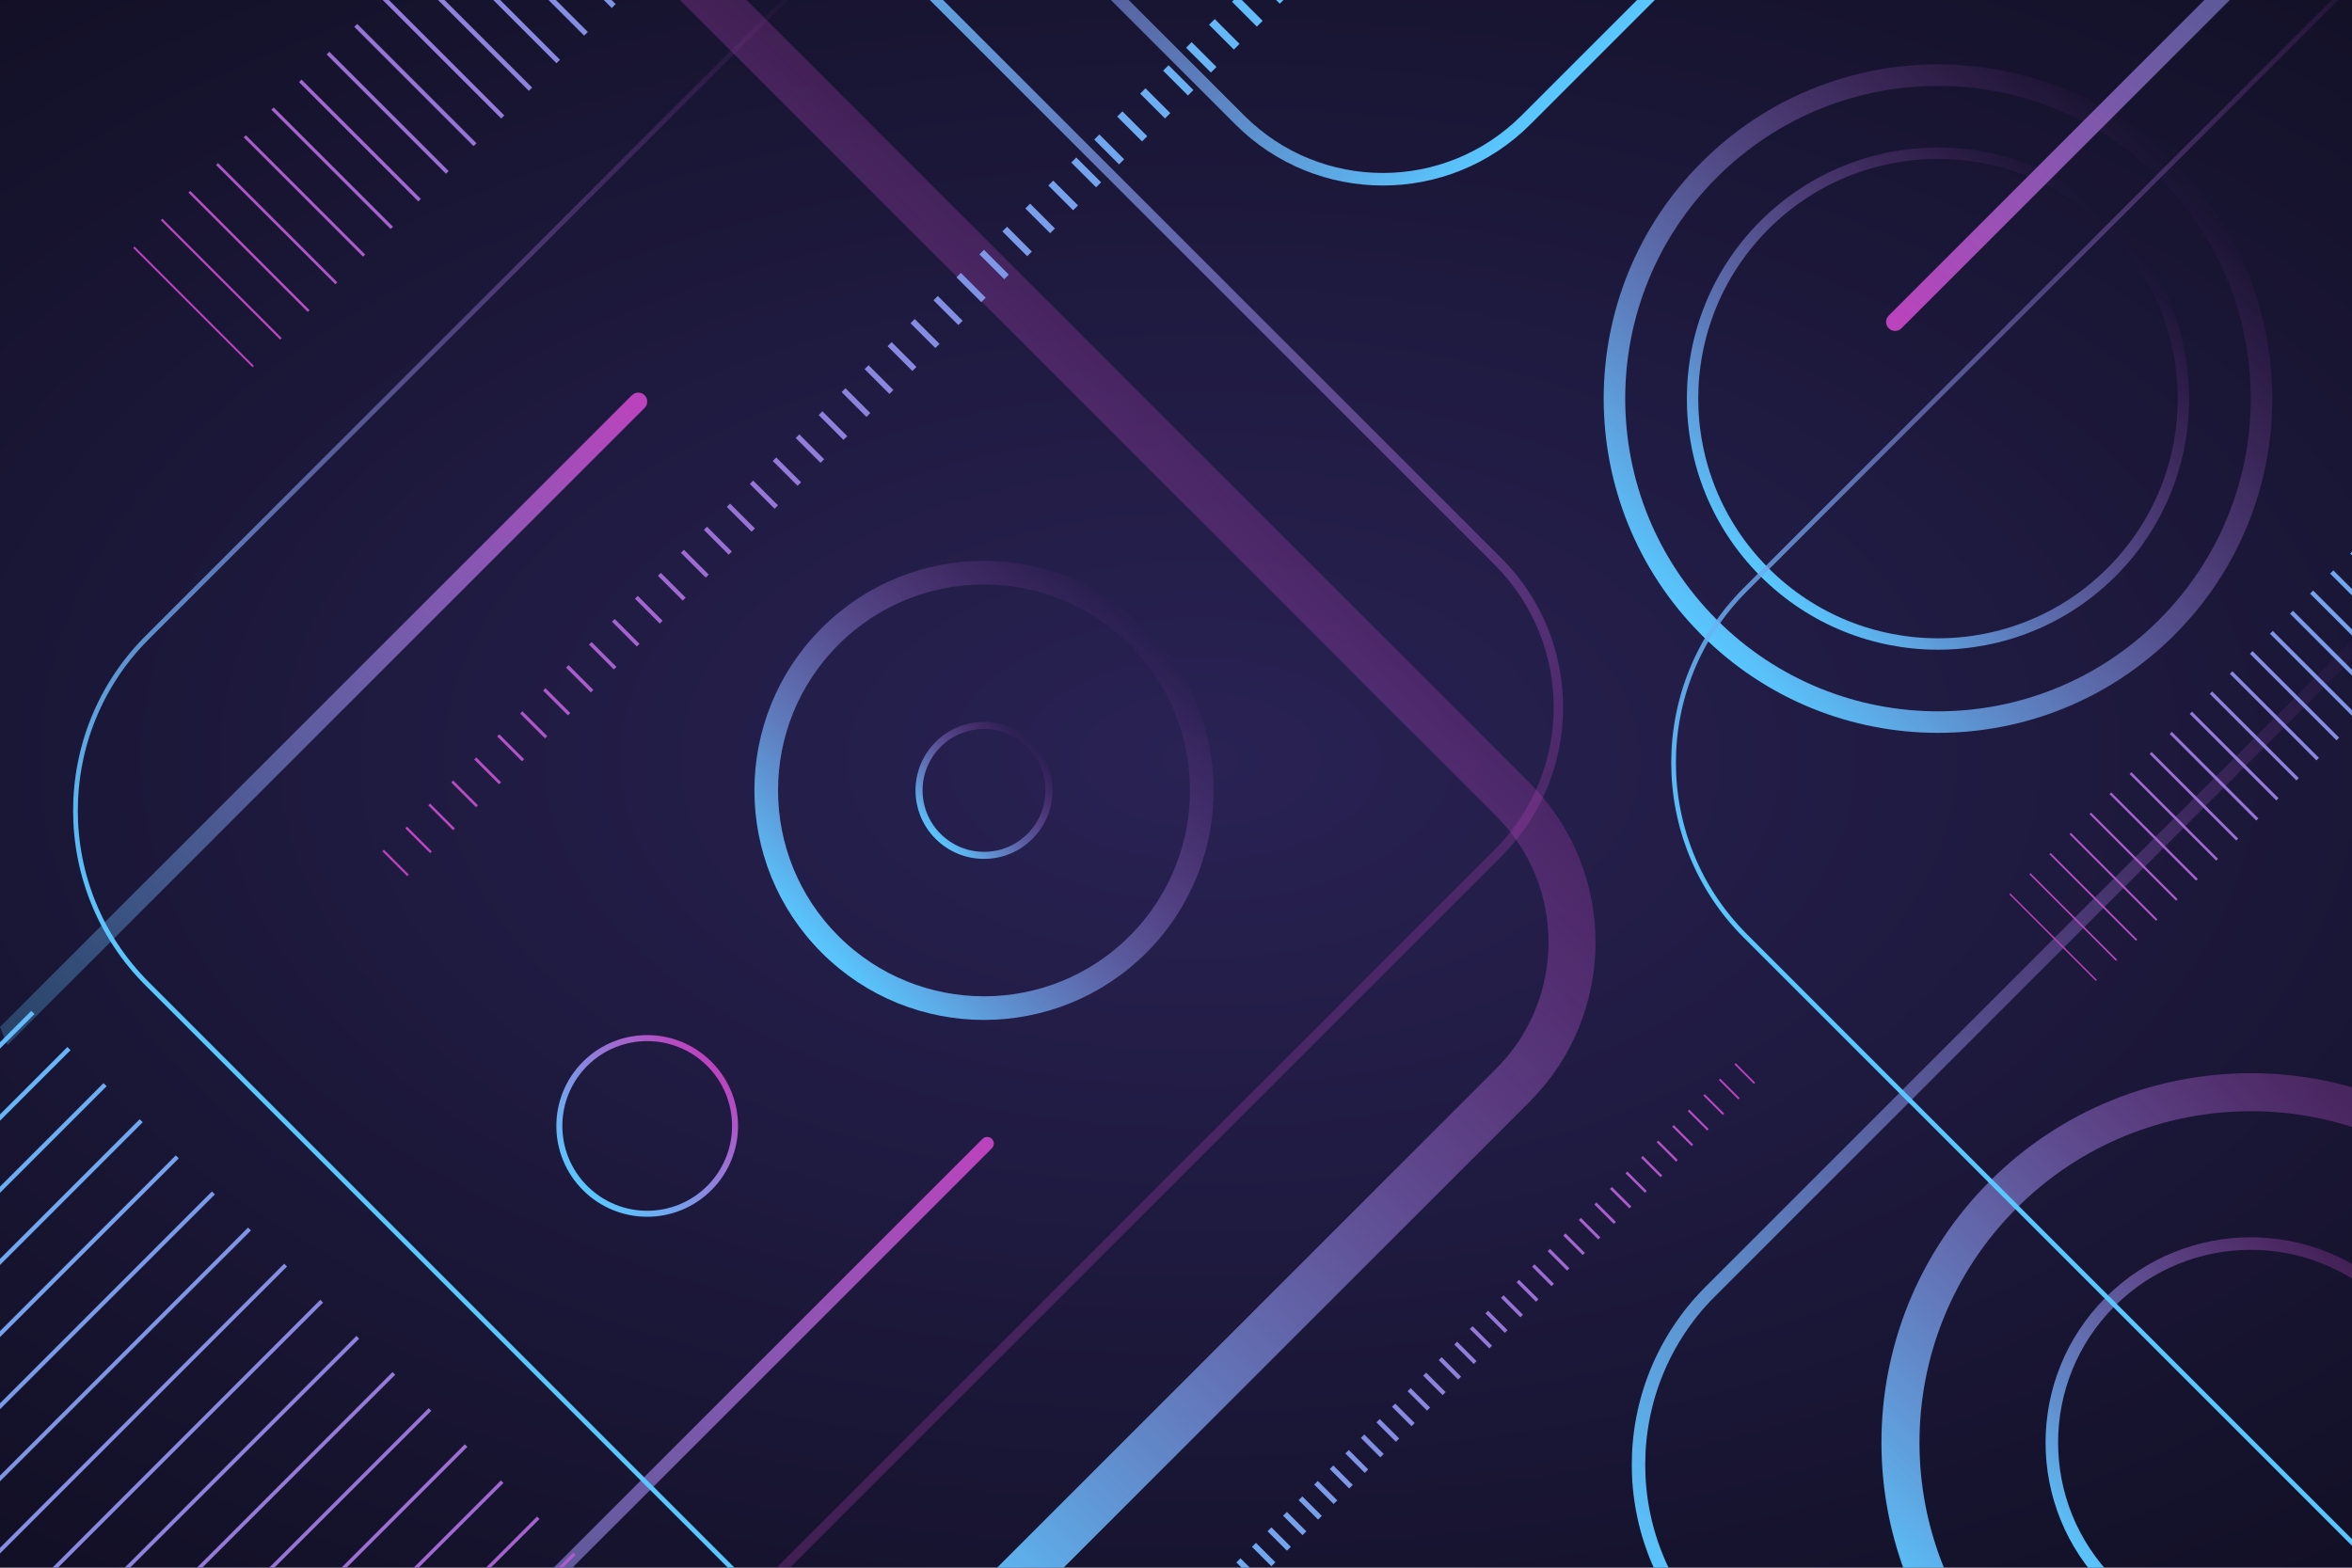 <?xml version="1.0" encoding="utf-8"?>
<!-- Generator: Adobe Illustrator 27.5.0, SVG Export Plug-In . SVG Version: 6.00 Build 0)  -->
<svg version="1.1" xmlns="http://www.w3.org/2000/svg" xmlns:xlink="http://www.w3.org/1999/xlink" x="0px" y="0px"
	 viewBox="0 0 750 500" style="enable-background:new 0 0 750 500;" xml:space="preserve">
<g id="BACKGROUND">
	
		<radialGradient id="SVGID_1_" cx="382.688" cy="242.209" r="772.974" gradientTransform="matrix(1 0 0 0.562 0 106.083)" gradientUnits="userSpaceOnUse">
		<stop  offset="0" style="stop-color:#292254"/>
		<stop  offset="0.957" style="stop-color:#0C0B1A"/>
		<stop  offset="1" style="stop-color:#121026"/>
	</radialGradient>
	<rect y="-0.001" style="fill-rule:evenodd;clip-rule:evenodd;fill:url(#SVGID_1_);" width="750" height="500"/>
</g>
<g id="OBJECTS">
	<g id="New_Symbol_1_">
	</g>
	<g id="New_Symbol">
	</g>
	<g id="New_Symbol_3">
	</g>
	<g id="New_Symbol_1">
	</g>
	<g id="New_Symbol_2">
	</g>
	<g id="New_Symbol_2_1_">
	</g>
	<g id="New_Symbol_3_1_">
	</g>
	<g>
		<defs>
			<path id="SVGID_00000065071545770524299400000012399372777776170895_" d="M750,0v500H0V0H750z"/>
		</defs>
		<clipPath id="SVGID_00000006668355503539976010000008170885488410043287_">
			<use xlink:href="#SVGID_00000065071545770524299400000012399372777776170895_"  style="overflow:visible;"/>
		</clipPath>
		
			<linearGradient id="SVGID_00000054246631711363483040000017063308972121363877_" gradientUnits="userSpaceOnUse" x1="0.33" y1="331.276" x2="205.547" y2="126.059">
			<stop  offset="0" style="stop-color:#59C8FF;stop-opacity:0.25"/>
			<stop  offset="1" style="stop-color:#BD42BD"/>
		</linearGradient>
		
			<path style="clip-path:url(#SVGID_00000006668355503539976010000008170885488410043287_);fill-rule:evenodd;clip-rule:evenodd;fill:url(#SVGID_00000054246631711363483040000017063308972121363877_);" d="
			M205.547,126.059c-1.118-1.119-2.933-1.119-4.052,0L0,327.555l2.356,5.748l203.19-203.192
			C206.666,128.992,206.666,127.178,205.547,126.059z"/>
		
			<linearGradient id="SVGID_00000053544026488389707340000001227167306264928687_" gradientUnits="userSpaceOnUse" x1="360.45" y1="161.438" x2="565.668" y2="-43.779" gradientTransform="matrix(-1 0 0 -1 1167.938 60.932)">
			<stop  offset="0" style="stop-color:#59C8FF;stop-opacity:0.25"/>
			<stop  offset="1" style="stop-color:#BD42BD"/>
		</linearGradient>
		
			<path style="clip-path:url(#SVGID_00000006668355503539976010000008170885488410043287_);fill-rule:evenodd;clip-rule:evenodd;fill:url(#SVGID_00000053544026488389707340000001227167306264928687_);" d="
			M602.269,104.711c1.119,1.119,2.934,1.119,4.053,0L807.816-96.785l-2.356-5.748L602.269,100.659
			C601.15,101.778,601.15,103.592,602.269,104.711z"/>
		
			<linearGradient id="SVGID_00000044155428571641050980000009283659375356252315_" gradientUnits="userSpaceOnUse" x1="45.569" y1="633.957" x2="316.291" y2="363.236">
			<stop  offset="0" style="stop-color:#59C8FF;stop-opacity:0.25"/>
			<stop  offset="1" style="stop-color:#BD42BD"/>
		</linearGradient>
		
			<path style="clip-path:url(#SVGID_00000006668355503539976010000008170885488410043287_);fill-rule:evenodd;clip-rule:evenodd;fill:url(#SVGID_00000044155428571641050980000009283659375356252315_);" d="
			M316.291,363.236c-0.828-0.827-2.169-0.827-2.995,0L45.325,631.206l1.741,4.248L316.291,366.23
			C317.118,365.404,317.118,364.064,316.291,363.236z"/>
		
			<linearGradient id="SVGID_00000127727362686076517120000000848953345106548612_" gradientUnits="userSpaceOnUse" x1="303.494" y1="681.95" x2="539.098" y2="681.95" gradientTransform="matrix(0.707 -0.707 0.707 0.707 -62.355 275.778)">
			<stop  offset="0" style="stop-color:#59C8FF"/>
			<stop  offset="1" style="stop-color:#BD42BD;stop-opacity:0.25"/>
		</linearGradient>
		
			<path style="clip-path:url(#SVGID_00000006668355503539976010000008170885488410043287_);fill-rule:evenodd;clip-rule:evenodd;fill:none;stroke:url(#SVGID_00000127727362686076517120000000848953345106548612_);stroke-width:12.127;stroke-miterlimit:10;" d="
			M796.763,381.078c43.635,43.633,43.635,114.384,0,158.018c-43.637,43.638-114.387,43.638-158.024,0
			c-43.634-43.634-43.634-114.385,0-158.018C682.376,337.44,753.126,337.436,796.763,381.078z"/>
		
			<linearGradient id="SVGID_00000111170468722824604780000012546413567658871939_" gradientUnits="userSpaceOnUse" x1="355.829" y1="681.95" x2="486.762" y2="681.95" gradientTransform="matrix(0.707 -0.707 0.707 0.707 -62.355 275.778)">
			<stop  offset="0" style="stop-color:#59C8FF"/>
			<stop  offset="1" style="stop-color:#BD42BD;stop-opacity:0.25"/>
		</linearGradient>
		
			<path style="clip-path:url(#SVGID_00000006668355503539976010000008170885488410043287_);fill-rule:evenodd;clip-rule:evenodd;fill:none;stroke:url(#SVGID_00000111170468722824604780000012546413567658871939_);stroke-width:4;stroke-miterlimit:10;" d="
			M762.629,415.211c24.784,24.783,24.784,64.969,0,89.752c-24.786,24.786-64.971,24.786-89.757,0
			c-24.783-24.783-24.783-64.969,0-89.752C697.658,390.425,737.843,390.423,762.629,415.211z"/>
		
			<linearGradient id="SVGID_00000126314560116972339860000006919042613635638719_" gradientUnits="userSpaceOnUse" x1="84.899" y1="127.516" x2="407.431" y2="127.516" gradientTransform="matrix(0.707 -0.707 0.707 0.707 -62.355 275.778)">
			<stop  offset="0" style="stop-color:#59C8FF"/>
			<stop  offset="1" style="stop-color:#BD42BD;stop-opacity:0.25"/>
		</linearGradient>
		
			<path style="clip-path:url(#SVGID_00000006668355503539976010000008170885488410043287_);fill-rule:evenodd;clip-rule:evenodd;fill:none;stroke:url(#SVGID_00000126314560116972339860000006919042613635638719_);stroke-width:15;stroke-miterlimit:10;" d="
			M87.902-139.542L482.39,254.94c25.189,25.19,25.189,66.028,0,91.217l-177.15,177.15"/>
		
			<linearGradient id="SVGID_00000079481548148584408410000009479807551293649042_" gradientUnits="userSpaceOnUse" x1="107.897" y1="27.923" x2="486.428" y2="27.923" gradientTransform="matrix(0.707 0.707 0.707 -0.707 -62.355 126.333)">
			<stop  offset="0" style="stop-color:#59C8FF"/>
			<stop  offset="1" style="stop-color:#BD42BD;stop-opacity:0.25"/>
		</linearGradient>
		
			<path style="clip-path:url(#SVGID_00000006668355503539976010000008170885488410043287_);fill-rule:evenodd;clip-rule:evenodd;fill:none;stroke:url(#SVGID_00000079481548148584408410000009479807551293649042_);stroke-width:3;stroke-miterlimit:10;" d="
			M75.315,674.446l402.357-402.354c25.691-25.689,25.691-67.34,0-93.032L257.589-41.023"/>
		
			<linearGradient id="SVGID_00000112620360636610457450000012951726911543156626_" gradientUnits="userSpaceOnUse" x1="178.61" y1="-170.646" x2="495.642" y2="-170.646" gradientTransform="matrix(0.707 0.707 -0.707 0.707 82.716 -255.979)">
			<stop  offset="0" style="stop-color:#BD42BD;stop-opacity:0"/>
			<stop  offset="1" style="stop-color:#59C8FF"/>
		</linearGradient>
		
			<path style="clip-path:url(#SVGID_00000006668355503539976010000008170885488410043287_);fill-rule:evenodd;clip-rule:evenodd;fill:none;stroke:url(#SVGID_00000112620360636610457450000012951726911543156626_);stroke-width:4;stroke-miterlimit:10;" d="
			M665.317-140.472L486.572,38.273c-25.189,25.189-66.028,25.191-91.217,0l-177.15-177.15"/>
		<g style="clip-path:url(#SVGID_00000006668355503539976010000008170885488410043287_);">
			
				<linearGradient id="SVGID_00000167378174107462115080000008481029030855378053_" gradientUnits="userSpaceOnUse" x1="506.101" y1="377.786" x2="664.451" y2="377.786" gradientTransform="matrix(0.707 -0.707 0.707 0.707 -62.355 275.778)">
				<stop  offset="0" style="stop-color:#59C8FF"/>
				<stop  offset="1" style="stop-color:#BD42BD;stop-opacity:0"/>
			</linearGradient>
			
				<path style="fill-rule:evenodd;clip-rule:evenodd;fill:none;stroke:url(#SVGID_00000167378174107462115080000008481029030855378053_);stroke-width:3.64;stroke-miterlimit:10;" d="
				M673.323,71.79c30.564,30.564,30.564,80.118,0,110.683c-30.563,30.563-80.119,30.563-110.682,0
				c-30.564-30.565-30.564-80.119,0-110.683C593.204,41.227,642.76,41.226,673.323,71.79z"/>
			
				<linearGradient id="SVGID_00000079453828535994283860000010034521743121884806_" gradientUnits="userSpaceOnUse" x1="479.579" y1="379.4" x2="692.793" y2="379.4" gradientTransform="matrix(0.707 -0.707 0.707 0.707 -62.355 275.778)">
				<stop  offset="0" style="stop-color:#59C8FF"/>
				<stop  offset="1" style="stop-color:#BD42BD;stop-opacity:0"/>
			</linearGradient>
			
				<path style="fill-rule:evenodd;clip-rule:evenodd;fill:none;stroke:url(#SVGID_00000079453828535994283860000010034521743121884806_);stroke-width:6.868;stroke-miterlimit:10;" d="
				M690.937,54.178c40.292,40.291,40.292,105.616,0,145.908c-40.29,40.294-105.616,40.294-145.907,0
				c-40.292-40.292-40.292-105.617,0-145.908C585.32,13.886,650.646,13.886,690.937,54.178z"/>
		</g>
		<g style="clip-path:url(#SVGID_00000006668355503539976010000008170885488410043287_);">
			
				<linearGradient id="SVGID_00000160873632957661957940000006487897773314884254_" gradientUnits="userSpaceOnUse" x1="209.51" y1="249.22" x2="355.942" y2="249.22" gradientTransform="matrix(0.707 -0.707 0.707 0.707 -62.355 275.778)">
				<stop  offset="0" style="stop-color:#59C8FF"/>
				<stop  offset="1" style="stop-color:#BD42BD;stop-opacity:0"/>
			</linearGradient>
			
				<path style="fill-rule:evenodd;clip-rule:evenodd;fill:none;stroke:url(#SVGID_00000160873632957661957940000006487897773314884254_);stroke-width:7.537;stroke-miterlimit:10;" d="
				M362.893,202.982c27.122,27.122,27.122,71.086,0,98.208c-27.122,27.121-71.096,27.121-98.217,0
				c-27.121-27.122-27.121-71.087,0-98.208C291.797,175.86,335.771,175.86,362.893,202.982z"/>
			
				<linearGradient id="SVGID_00000102517002707494915650000006492122945223086747_" gradientUnits="userSpaceOnUse" x1="260.883" y1="249.22" x2="304.57" y2="249.22" gradientTransform="matrix(0.707 -0.707 0.707 0.707 -62.355 275.778)">
				<stop  offset="0" style="stop-color:#59C8FF"/>
				<stop  offset="1" style="stop-color:#BD42BD;stop-opacity:0"/>
			</linearGradient>
			
				<path style="fill-rule:evenodd;clip-rule:evenodd;fill:none;stroke:url(#SVGID_00000102517002707494915650000006492122945223086747_);stroke-width:2.249;stroke-miterlimit:10;" d="
				M328.436,237.438c8.094,8.091,8.094,21.205,0,29.297c-8.092,8.093-21.213,8.093-29.305,0c-8.093-8.092-8.093-21.206,0-29.297
				C307.224,229.345,320.345,229.345,328.436,237.438z"/>
		</g>
		
			<linearGradient id="SVGID_00000147188937620828428050000013806159483237481143_" gradientUnits="userSpaceOnUse" x1="253.201" y1="604.094" x2="637.52" y2="604.094" gradientTransform="matrix(0.707 -0.707 0.707 0.707 -62.355 275.778)">
			<stop  offset="0" style="stop-color:#59C8FF"/>
			<stop  offset="1" style="stop-color:#BD42BD;stop-opacity:0"/>
		</linearGradient>
		
			<path style="clip-path:url(#SVGID_00000006668355503539976010000008170885488410043287_);fill-rule:evenodd;clip-rule:evenodd;fill:none;stroke:url(#SVGID_00000147188937620828428050000013806159483237481143_);stroke-width:4.289;stroke-miterlimit:10;" d="
			M655.792,522.379c-30.496,30.496-79.941,30.496-110.438,0s-30.496-79.941,0-110.438l215.018-215.018"/>
		
			<linearGradient id="SVGID_00000023986942696077569390000010197139130119610041_" gradientUnits="userSpaceOnUse" x1="49.663" y1="256.01" x2="432.589" y2="256.01" gradientTransform="matrix(0.707 -0.707 0.707 0.707 -62.355 275.778)">
			<stop  offset="0" style="stop-color:#59C8FF"/>
			<stop  offset="1" style="stop-color:#BD42BD;stop-opacity:0"/>
		</linearGradient>
		
			<path style="clip-path:url(#SVGID_00000006668355503539976010000008170885488410043287_);fill-rule:evenodd;clip-rule:evenodd;fill:none;stroke:url(#SVGID_00000023986942696077569390000010197139130119610041_);stroke-width:1.5;stroke-miterlimit:10;" d="
			M261.953-11.681L46.936,203.336c-30.496,30.496-30.496,79.941,0,110.437l270.513,270.514"/>
		
			<linearGradient id="SVGID_00000078730551053519337000000008303211247897408389_" gradientUnits="userSpaceOnUse" x1="420.823" y1="605.547" x2="803.749" y2="605.547" gradientTransform="matrix(0.707 -0.707 0.707 0.707 -62.355 275.778)">
			<stop  offset="0" style="stop-color:#59C8FF"/>
			<stop  offset="1" style="stop-color:#BD42BD;stop-opacity:0"/>
		</linearGradient>
		
			<path style="clip-path:url(#SVGID_00000006668355503539976010000008170885488410043287_);fill-rule:evenodd;clip-rule:evenodd;fill:none;stroke:url(#SVGID_00000078730551053519337000000008303211247897408389_);stroke-width:1.5;stroke-miterlimit:10;" d="
			M771.558-26.971L556.54,188.047c-30.496,30.496-30.496,79.941,0,110.438l270.513,270.513"/>
		<g style="clip-path:url(#SVGID_00000006668355503539976010000008170885488410043287_);">
			
				<line style="fill-rule:evenodd;clip-rule:evenodd;fill:none;stroke:#59C8FF;stroke-width:2.213;stroke-miterlimit:10;" x1="350.36" y1="542.203" x2="356.563" y2="548.405"/>
			
				<line style="fill-rule:evenodd;clip-rule:evenodd;fill:none;stroke:#5BC5FD;stroke-width:2.172;stroke-miterlimit:10;" x1="355.31" y1="537.254" x2="361.512" y2="543.456"/>
			
				<line style="fill-rule:evenodd;clip-rule:evenodd;fill:none;stroke:#5EC1FC;stroke-width:2.132;stroke-miterlimit:10;" x1="360.259" y1="532.305" x2="366.461" y2="538.507"/>
			
				<line style="fill-rule:evenodd;clip-rule:evenodd;fill:none;stroke:#60BEFA;stroke-width:2.091;stroke-miterlimit:10;" x1="365.208" y1="527.356" x2="371.41" y2="533.558"/>
			
				<line style="fill-rule:evenodd;clip-rule:evenodd;fill:none;stroke:#63BBF9;stroke-width:2.051;stroke-miterlimit:10;" x1="370.157" y1="522.406" x2="376.359" y2="528.608"/>
			
				<line style="fill-rule:evenodd;clip-rule:evenodd;fill:none;stroke:#65B8F7;stroke-width:2.01;stroke-miterlimit:10;" x1="375.107" y1="517.457" x2="381.309" y2="523.659"/>
			
				<line style="fill-rule:evenodd;clip-rule:evenodd;fill:none;stroke:#68B4F5;stroke-width:1.97;stroke-miterlimit:10;" x1="380.055" y1="512.509" x2="386.257" y2="518.71"/>
			
				<line style="fill-rule:evenodd;clip-rule:evenodd;fill:none;stroke:#6AB1F4;stroke-width:1.929;stroke-miterlimit:10;" x1="385.004" y1="507.56" x2="391.206" y2="513.761"/>
			
				<line style="fill-rule:evenodd;clip-rule:evenodd;fill:none;stroke:#6DAEF2;stroke-width:1.889;stroke-miterlimit:10;" x1="389.953" y1="502.61" x2="396.155" y2="508.813"/>
			
				<line style="fill-rule:evenodd;clip-rule:evenodd;fill:none;stroke:#6FABF1;stroke-width:1.849;stroke-miterlimit:10;" x1="394.902" y1="497.661" x2="401.104" y2="503.863"/>
			
				<line style="fill-rule:evenodd;clip-rule:evenodd;fill:none;stroke:#71A7EF;stroke-width:1.808;stroke-miterlimit:10;" x1="399.852" y1="492.712" x2="406.054" y2="498.914"/>
			
				<line style="fill-rule:evenodd;clip-rule:evenodd;fill:none;stroke:#74A4ED;stroke-width:1.768;stroke-miterlimit:10;" x1="404.801" y1="487.763" x2="411.003" y2="493.965"/>
			
				<line style="fill-rule:evenodd;clip-rule:evenodd;fill:none;stroke:#76A1EC;stroke-width:1.727;stroke-miterlimit:10;" x1="409.75" y1="482.814" x2="415.952" y2="489.016"/>
			
				<line style="fill-rule:evenodd;clip-rule:evenodd;fill:none;stroke:#799EEA;stroke-width:1.687;stroke-miterlimit:10;" x1="414.699" y1="477.864" x2="420.901" y2="484.066"/>
			
				<line style="fill-rule:evenodd;clip-rule:evenodd;fill:none;stroke:#7B9AE8;stroke-width:1.646;stroke-miterlimit:10;" x1="419.648" y1="472.915" x2="425.851" y2="479.117"/>
			
				<line style="fill-rule:evenodd;clip-rule:evenodd;fill:none;stroke:#7E97E7;stroke-width:1.606;stroke-miterlimit:10;" x1="424.598" y1="467.966" x2="430.8" y2="474.168"/>
			
				<line style="fill-rule:evenodd;clip-rule:evenodd;fill:none;stroke:#8094E5;stroke-width:1.565;stroke-miterlimit:10;" x1="429.547" y1="463.017" x2="435.749" y2="469.219"/>
			
				<line style="fill-rule:evenodd;clip-rule:evenodd;fill:none;stroke:#8290E4;stroke-width:1.525;stroke-miterlimit:10;" x1="434.495" y1="458.068" x2="440.697" y2="464.27"/>
			
				<line style="fill-rule:evenodd;clip-rule:evenodd;fill:none;stroke:#858DE2;stroke-width:1.484;stroke-miterlimit:10;" x1="439.444" y1="453.119" x2="445.647" y2="459.32"/>
			
				<line style="fill-rule:evenodd;clip-rule:evenodd;fill:none;stroke:#878AE0;stroke-width:1.444;stroke-miterlimit:10;" x1="444.394" y1="448.17" x2="450.596" y2="454.371"/>
			
				<line style="fill-rule:evenodd;clip-rule:evenodd;fill:none;stroke:#8A87DF;stroke-width:1.403;stroke-miterlimit:10;" x1="449.343" y1="443.221" x2="455.545" y2="449.422"/>
			
				<line style="fill-rule:evenodd;clip-rule:evenodd;fill:none;stroke:#8C83DD;stroke-width:1.363;stroke-miterlimit:10;" x1="454.292" y1="438.272" x2="460.494" y2="444.473"/>
			
				<line style="fill-rule:evenodd;clip-rule:evenodd;fill:none;stroke:#8F80DC;stroke-width:1.322;stroke-miterlimit:10;" x1="459.241" y1="433.322" x2="465.443" y2="439.524"/>
			
				<line style="fill-rule:evenodd;clip-rule:evenodd;fill:none;stroke:#917DDA;stroke-width:1.282;stroke-miterlimit:10;" x1="464.19" y1="428.373" x2="470.393" y2="434.575"/>
			
				<line style="fill-rule:evenodd;clip-rule:evenodd;fill:none;stroke:#947AD8;stroke-width:1.241;stroke-miterlimit:10;" x1="469.14" y1="423.424" x2="475.342" y2="429.626"/>
			
				<line style="fill-rule:evenodd;clip-rule:evenodd;fill:none;stroke:#9676D7;stroke-width:1.201;stroke-miterlimit:10;" x1="474.089" y1="418.475" x2="480.291" y2="424.677"/>
			
				<line style="fill-rule:evenodd;clip-rule:evenodd;fill:none;stroke:#9873D5;stroke-width:1.16;stroke-miterlimit:10;" x1="479.038" y1="413.525" x2="485.24" y2="419.728"/>
			
				<line style="fill-rule:evenodd;clip-rule:evenodd;fill:none;stroke:#9B70D4;stroke-width:1.12;stroke-miterlimit:10;" x1="483.986" y1="408.577" x2="490.189" y2="414.778"/>
			
				<line style="fill-rule:evenodd;clip-rule:evenodd;fill:none;stroke:#9D6CD2;stroke-width:1.079;stroke-miterlimit:10;" x1="488.936" y1="403.628" x2="495.138" y2="409.829"/>
			
				<line style="fill-rule:evenodd;clip-rule:evenodd;fill:none;stroke:#A069D0;stroke-width:1.039;stroke-miterlimit:10;" x1="493.885" y1="398.679" x2="500.087" y2="404.88"/>
			
				<line style="fill-rule:evenodd;clip-rule:evenodd;fill:none;stroke:#A266CF;stroke-width:0.999;stroke-miterlimit:10;" x1="498.834" y1="393.729" x2="505.036" y2="399.931"/>
			
				<line style="fill-rule:evenodd;clip-rule:evenodd;fill:none;stroke:#A563CD;stroke-width:0.958;stroke-miterlimit:10;" x1="503.783" y1="388.78" x2="509.985" y2="394.981"/>
			
				<line style="fill-rule:evenodd;clip-rule:evenodd;fill:none;stroke:#A75FCB;stroke-width:0.917;stroke-miterlimit:10;" x1="508.732" y1="383.831" x2="514.935" y2="390.032"/>
			
				<line style="fill-rule:evenodd;clip-rule:evenodd;fill:none;stroke:#A95CCA;stroke-width:0.877;stroke-miterlimit:10;" x1="513.682" y1="378.882" x2="519.884" y2="385.083"/>
			
				<line style="fill-rule:evenodd;clip-rule:evenodd;fill:none;stroke:#AC59C8;stroke-width:0.837;stroke-miterlimit:10;" x1="518.631" y1="373.933" x2="524.833" y2="380.134"/>
			
				<line style="fill-rule:evenodd;clip-rule:evenodd;fill:none;stroke:#AE56C7;stroke-width:0.796;stroke-miterlimit:10;" x1="523.58" y1="368.983" x2="529.782" y2="375.185"/>
			
				<line style="fill-rule:evenodd;clip-rule:evenodd;fill:none;stroke:#B152C5;stroke-width:0.756;stroke-miterlimit:10;" x1="528.529" y1="364.034" x2="534.732" y2="370.236"/>
			
				<line style="fill-rule:evenodd;clip-rule:evenodd;fill:none;stroke:#B34FC3;stroke-width:0.715;stroke-miterlimit:10;" x1="533.478" y1="359.086" x2="539.68" y2="365.287"/>
			
				<line style="fill-rule:evenodd;clip-rule:evenodd;fill:none;stroke:#B64CC2;stroke-width:0.675;stroke-miterlimit:10;" x1="538.427" y1="354.137" x2="544.629" y2="360.338"/>
			
				<line style="fill-rule:evenodd;clip-rule:evenodd;fill:none;stroke:#B849C0;stroke-width:0.634;stroke-miterlimit:10;" x1="543.376" y1="349.188" x2="549.578" y2="355.389"/>
			
				<line style="fill-rule:evenodd;clip-rule:evenodd;fill:none;stroke:#BB45BF;stroke-width:0.594;stroke-miterlimit:10;" x1="548.325" y1="344.238" x2="554.527" y2="350.44"/>
			
				<line style="fill-rule:evenodd;clip-rule:evenodd;fill:none;stroke:#BD42BD;stroke-width:0.553;stroke-miterlimit:10;" x1="553.274" y1="339.289" x2="559.477" y2="345.49"/>
		</g>
		<g style="clip-path:url(#SVGID_00000006668355503539976010000008170885488410043287_);">
			
				<line style="fill-rule:evenodd;clip-rule:evenodd;fill:none;stroke:#59C8FF;stroke-width:2.824;stroke-miterlimit:10;" x1="431.066" y1="-21.799" x2="423.15" y2="-29.715"/>
			
				<line style="fill-rule:evenodd;clip-rule:evenodd;fill:none;stroke:#5BC5FD;stroke-width:2.773;stroke-miterlimit:10;" x1="423.726" y1="-14.458" x2="415.81" y2="-22.374"/>
			
				<line style="fill-rule:evenodd;clip-rule:evenodd;fill:none;stroke:#5EC1FC;stroke-width:2.721;stroke-miterlimit:10;" x1="416.385" y1="-7.117" x2="408.469" y2="-15.033"/>
			
				<line style="fill-rule:evenodd;clip-rule:evenodd;fill:none;stroke:#60BEFA;stroke-width:2.669;stroke-miterlimit:10;" x1="409.044" y1="0.224" x2="401.128" y2="-7.692"/>
			
				<line style="fill-rule:evenodd;clip-rule:evenodd;fill:none;stroke:#63BBF9;stroke-width:2.618;stroke-miterlimit:10;" x1="401.703" y1="7.565" x2="393.787" y2="-0.351"/>
			
				<line style="fill-rule:evenodd;clip-rule:evenodd;fill:none;stroke:#65B8F7;stroke-width:2.566;stroke-miterlimit:10;" x1="394.362" y1="14.906" x2="386.446" y2="6.99"/>
			
				<line style="fill-rule:evenodd;clip-rule:evenodd;fill:none;stroke:#68B4F5;stroke-width:2.514;stroke-miterlimit:10;" x1="387.022" y1="22.247" x2="379.105" y2="14.331"/>
			
				<line style="fill-rule:evenodd;clip-rule:evenodd;fill:none;stroke:#6AB1F4;stroke-width:2.463;stroke-miterlimit:10;" x1="379.681" y1="29.587" x2="371.765" y2="21.671"/>
			
				<line style="fill-rule:evenodd;clip-rule:evenodd;fill:none;stroke:#6DAEF2;stroke-width:2.411;stroke-miterlimit:10;" x1="372.339" y1="36.928" x2="364.423" y2="29.012"/>
			
				<line style="fill-rule:evenodd;clip-rule:evenodd;fill:none;stroke:#6FABF1;stroke-width:2.359;stroke-miterlimit:10;" x1="364.998" y1="44.269" x2="357.082" y2="36.353"/>
			
				<line style="fill-rule:evenodd;clip-rule:evenodd;fill:none;stroke:#71A7EF;stroke-width:2.308;stroke-miterlimit:10;" x1="357.657" y1="51.61" x2="349.741" y2="43.694"/>
			
				<line style="fill-rule:evenodd;clip-rule:evenodd;fill:none;stroke:#74A4ED;stroke-width:2.256;stroke-miterlimit:10;" x1="350.316" y1="58.951" x2="342.4" y2="51.035"/>
			
				<line style="fill-rule:evenodd;clip-rule:evenodd;fill:none;stroke:#76A1EC;stroke-width:2.204;stroke-miterlimit:10;" x1="342.976" y1="66.291" x2="335.06" y2="58.375"/>
			
				<line style="fill-rule:evenodd;clip-rule:evenodd;fill:none;stroke:#799EEA;stroke-width:2.153;stroke-miterlimit:10;" x1="335.635" y1="73.633" x2="327.719" y2="65.717"/>
			
				<line style="fill-rule:evenodd;clip-rule:evenodd;fill:none;stroke:#7B9AE8;stroke-width:2.101;stroke-miterlimit:10;" x1="328.294" y1="80.974" x2="320.378" y2="73.058"/>
			
				<line style="fill-rule:evenodd;clip-rule:evenodd;fill:none;stroke:#7E97E7;stroke-width:2.049;stroke-miterlimit:10;" x1="320.953" y1="88.314" x2="313.037" y2="80.398"/>
			
				<line style="fill-rule:evenodd;clip-rule:evenodd;fill:none;stroke:#8094E5;stroke-width:1.998;stroke-miterlimit:10;" x1="313.612" y1="95.655" x2="305.696" y2="87.739"/>
			
				<line style="fill-rule:evenodd;clip-rule:evenodd;fill:none;stroke:#8290E4;stroke-width:1.946;stroke-miterlimit:10;" x1="306.272" y1="102.996" x2="298.355" y2="95.08"/>
			
				<line style="fill-rule:evenodd;clip-rule:evenodd;fill:none;stroke:#858DE2;stroke-width:1.894;stroke-miterlimit:10;" x1="298.931" y1="110.337" x2="291.015" y2="102.421"/>
			
				<line style="fill-rule:evenodd;clip-rule:evenodd;fill:none;stroke:#878AE0;stroke-width:1.843;stroke-miterlimit:10;" x1="291.59" y1="117.678" x2="283.674" y2="109.762"/>
			
				<line style="fill-rule:evenodd;clip-rule:evenodd;fill:none;stroke:#8A87DF;stroke-width:1.791;stroke-miterlimit:10;" x1="284.249" y1="125.019" x2="276.333" y2="117.103"/>
			
				<line style="fill-rule:evenodd;clip-rule:evenodd;fill:none;stroke:#8C83DD;stroke-width:1.739;stroke-miterlimit:10;" x1="276.908" y1="132.359" x2="268.992" y2="124.443"/>
			
				<line style="fill-rule:evenodd;clip-rule:evenodd;fill:none;stroke:#8F80DC;stroke-width:1.688;stroke-miterlimit:10;" x1="269.567" y1="139.7" x2="261.651" y2="131.784"/>
			
				<line style="fill-rule:evenodd;clip-rule:evenodd;fill:none;stroke:#917DDA;stroke-width:1.636;stroke-miterlimit:10;" x1="262.227" y1="147.042" x2="254.311" y2="139.126"/>
			
				<line style="fill-rule:evenodd;clip-rule:evenodd;fill:none;stroke:#947AD8;stroke-width:1.584;stroke-miterlimit:10;" x1="254.886" y1="154.382" x2="246.97" y2="146.466"/>
			
				<line style="fill-rule:evenodd;clip-rule:evenodd;fill:none;stroke:#9676D7;stroke-width:1.533;stroke-miterlimit:10;" x1="247.545" y1="161.723" x2="239.629" y2="153.807"/>
			
				<line style="fill-rule:evenodd;clip-rule:evenodd;fill:none;stroke:#9873D5;stroke-width:1.481;stroke-miterlimit:10;" x1="240.204" y1="169.064" x2="232.288" y2="161.148"/>
			
				<line style="fill-rule:evenodd;clip-rule:evenodd;fill:none;stroke:#9B70D4;stroke-width:1.429;stroke-miterlimit:10;" x1="232.863" y1="176.405" x2="224.947" y2="168.489"/>
			
				<line style="fill-rule:evenodd;clip-rule:evenodd;fill:none;stroke:#9D6CD2;stroke-width:1.378;stroke-miterlimit:10;" x1="225.523" y1="183.746" x2="217.607" y2="175.83"/>
			
				<line style="fill-rule:evenodd;clip-rule:evenodd;fill:none;stroke:#A069D0;stroke-width:1.326;stroke-miterlimit:10;" x1="218.181" y1="191.086" x2="210.265" y2="183.17"/>
			
				<line style="fill-rule:evenodd;clip-rule:evenodd;fill:none;stroke:#A266CF;stroke-width:1.274;stroke-miterlimit:10;" x1="210.84" y1="198.427" x2="202.924" y2="190.511"/>
			
				<line style="fill-rule:evenodd;clip-rule:evenodd;fill:none;stroke:#A563CD;stroke-width:1.223;stroke-miterlimit:10;" x1="203.499" y1="205.768" x2="195.583" y2="197.852"/>
			
				<line style="fill-rule:evenodd;clip-rule:evenodd;fill:none;stroke:#A75FCB;stroke-width:1.171;stroke-miterlimit:10;" x1="196.158" y1="213.109" x2="188.242" y2="205.193"/>
			
				<line style="fill-rule:evenodd;clip-rule:evenodd;fill:none;stroke:#A95CCA;stroke-width:1.119;stroke-miterlimit:10;" x1="188.817" y1="220.45" x2="180.901" y2="212.534"/>
			
				<line style="fill-rule:evenodd;clip-rule:evenodd;fill:none;stroke:#AC59C8;stroke-width:1.068;stroke-miterlimit:10;" x1="181.477" y1="227.79" x2="173.561" y2="219.874"/>
			
				<line style="fill-rule:evenodd;clip-rule:evenodd;fill:none;stroke:#AE56C7;stroke-width:1.016;stroke-miterlimit:10;" x1="174.136" y1="235.132" x2="166.22" y2="227.216"/>
			
				<line style="fill-rule:evenodd;clip-rule:evenodd;fill:none;stroke:#B152C5;stroke-width:0.964;stroke-miterlimit:10;" x1="166.795" y1="242.473" x2="158.879" y2="234.557"/>
			
				<line style="fill-rule:evenodd;clip-rule:evenodd;fill:none;stroke:#B34FC3;stroke-width:0.913;stroke-miterlimit:10;" x1="159.454" y1="249.814" x2="151.538" y2="241.898"/>
			
				<line style="fill-rule:evenodd;clip-rule:evenodd;fill:none;stroke:#B64CC2;stroke-width:0.861;stroke-miterlimit:10;" x1="152.113" y1="257.154" x2="144.197" y2="249.238"/>
			
				<line style="fill-rule:evenodd;clip-rule:evenodd;fill:none;stroke:#B849C0;stroke-width:0.809;stroke-miterlimit:10;" x1="144.773" y1="264.495" x2="136.857" y2="256.579"/>
			
				<line style="fill-rule:evenodd;clip-rule:evenodd;fill:none;stroke:#BB45BF;stroke-width:0.758;stroke-miterlimit:10;" x1="137.432" y1="271.836" x2="129.516" y2="263.92"/>
			
				<line style="fill-rule:evenodd;clip-rule:evenodd;fill:none;stroke:#BD42BD;stroke-width:0.706;stroke-miterlimit:10;" x1="130.091" y1="279.177" x2="122.175" y2="271.261"/>
		</g>
		<g style="clip-path:url(#SVGID_00000006668355503539976010000008170885488410043287_);">
			
				<line style="fill-rule:evenodd;clip-rule:evenodd;fill:none;stroke:#59C8FF;stroke-width:2.448;stroke-miterlimit:10;" x1="266.448" y1="-68.826" x2="228.401" y2="-106.874"/>
			
				<line style="fill-rule:evenodd;clip-rule:evenodd;fill:none;stroke:#5EC2FC;stroke-width:2.361;stroke-miterlimit:10;" x1="257.604" y1="-59.982" x2="219.558" y2="-98.03"/>
			
				<line style="fill-rule:evenodd;clip-rule:evenodd;fill:none;stroke:#63BBF9;stroke-width:2.273;stroke-miterlimit:10;" x1="248.761" y1="-51.138" x2="210.714" y2="-89.187"/>
			
				<line style="fill-rule:evenodd;clip-rule:evenodd;fill:none;stroke:#67B5F6;stroke-width:2.186;stroke-miterlimit:10;" x1="239.917" y1="-42.294" x2="201.87" y2="-80.342"/>
			
				<line style="fill-rule:evenodd;clip-rule:evenodd;fill:none;stroke:#6CAEF2;stroke-width:2.099;stroke-miterlimit:10;" x1="231.073" y1="-33.451" x2="193.026" y2="-71.498"/>
			
				<line style="fill-rule:evenodd;clip-rule:evenodd;fill:none;stroke:#71A8EF;stroke-width:2.011;stroke-miterlimit:10;" x1="222.23" y1="-24.607" x2="184.183" y2="-62.655"/>
			
				<line style="fill-rule:evenodd;clip-rule:evenodd;fill:none;stroke:#76A2EC;stroke-width:1.924;stroke-miterlimit:10;" x1="213.386" y1="-15.763" x2="175.338" y2="-53.811"/>
			
				<line style="fill-rule:evenodd;clip-rule:evenodd;fill:none;stroke:#7A9BE9;stroke-width:1.836;stroke-miterlimit:10;" x1="204.542" y1="-6.919" x2="166.494" y2="-44.967"/>
			
				<line style="fill-rule:evenodd;clip-rule:evenodd;fill:none;stroke:#7F95E6;stroke-width:1.749;stroke-miterlimit:10;" x1="195.698" y1="1.925" x2="157.65" y2="-36.123"/>
			
				<line style="fill-rule:evenodd;clip-rule:evenodd;fill:none;stroke:#848FE3;stroke-width:1.661;stroke-miterlimit:10;" x1="186.855" y1="10.769" x2="148.807" y2="-27.279"/>
			
				<line style="fill-rule:evenodd;clip-rule:evenodd;fill:none;stroke:#8988E0;stroke-width:1.574;stroke-miterlimit:10;" x1="178.011" y1="19.613" x2="139.963" y2="-18.435"/>
			
				<line style="fill-rule:evenodd;clip-rule:evenodd;fill:none;stroke:#8D82DC;stroke-width:1.486;stroke-miterlimit:10;" x1="169.166" y1="28.456" x2="131.119" y2="-9.592"/>
			
				<line style="fill-rule:evenodd;clip-rule:evenodd;fill:none;stroke:#927BD9;stroke-width:1.399;stroke-miterlimit:10;" x1="160.322" y1="37.3" x2="122.275" y2="-0.748"/>
			
				<line style="fill-rule:evenodd;clip-rule:evenodd;fill:none;stroke:#9775D6;stroke-width:1.312;stroke-miterlimit:10;" x1="151.479" y1="46.145" x2="113.432" y2="8.096"/>
			
				<line style="fill-rule:evenodd;clip-rule:evenodd;fill:none;stroke:#9C6FD3;stroke-width:1.224;stroke-miterlimit:10;" x1="142.635" y1="54.988" x2="104.588" y2="16.94"/>
			
				<line style="fill-rule:evenodd;clip-rule:evenodd;fill:none;stroke:#A068D0;stroke-width:1.137;stroke-miterlimit:10;" x1="133.791" y1="63.832" x2="95.744" y2="25.784"/>
			
				<line style="fill-rule:evenodd;clip-rule:evenodd;fill:none;stroke:#A562CD;stroke-width:1.049;stroke-miterlimit:10;" x1="124.947" y1="72.676" x2="86.899" y2="34.627"/>
			
				<line style="fill-rule:evenodd;clip-rule:evenodd;fill:none;stroke:#AA5CCA;stroke-width:0.962;stroke-miterlimit:10;" x1="116.104" y1="81.52" x2="78.056" y2="43.471"/>
			
				<line style="fill-rule:evenodd;clip-rule:evenodd;fill:none;stroke:#AF55C6;stroke-width:0.874;stroke-miterlimit:10;" x1="107.26" y1="90.364" x2="69.212" y2="52.315"/>
			
				<line style="fill-rule:evenodd;clip-rule:evenodd;fill:none;stroke:#B34FC3;stroke-width:0.787;stroke-miterlimit:10;" x1="98.416" y1="99.207" x2="60.368" y2="61.159"/>
			
				<line style="fill-rule:evenodd;clip-rule:evenodd;fill:none;stroke:#B848C0;stroke-width:0.7;stroke-miterlimit:10;" x1="89.572" y1="108.052" x2="51.524" y2="70.003"/>
			
				<line style="fill-rule:evenodd;clip-rule:evenodd;fill:none;stroke:#BD42BD;stroke-width:0.612;stroke-miterlimit:10;" x1="80.729" y1="116.896" x2="42.681" y2="78.847"/>
		</g>
		<g style="clip-path:url(#SVGID_00000006668355503539976010000008170885488410043287_);">
			
				<line style="fill-rule:evenodd;clip-rule:evenodd;fill:none;stroke:#59C8FF;stroke-width:1.776;stroke-miterlimit:10;" x1="803.224" y1="177.953" x2="775.621" y2="150.35"/>
			
				<line style="fill-rule:evenodd;clip-rule:evenodd;fill:none;stroke:#5EC2FC;stroke-width:1.713;stroke-miterlimit:10;" x1="796.808" y1="184.369" x2="769.205" y2="156.766"/>
			
				<line style="fill-rule:evenodd;clip-rule:evenodd;fill:none;stroke:#63BBF9;stroke-width:1.649;stroke-miterlimit:10;" x1="790.392" y1="190.786" x2="762.789" y2="163.182"/>
			
				<line style="fill-rule:evenodd;clip-rule:evenodd;fill:none;stroke:#67B5F6;stroke-width:1.586;stroke-miterlimit:10;" x1="783.976" y1="197.202" x2="756.373" y2="169.598"/>
			
				<line style="fill-rule:evenodd;clip-rule:evenodd;fill:none;stroke:#6CAEF2;stroke-width:1.522;stroke-miterlimit:10;" x1="777.56" y1="203.618" x2="749.956" y2="176.014"/>
			
				<line style="fill-rule:evenodd;clip-rule:evenodd;fill:none;stroke:#71A8EF;stroke-width:1.459;stroke-miterlimit:10;" x1="771.144" y1="210.034" x2="743.54" y2="182.43"/>
			
				<line style="fill-rule:evenodd;clip-rule:evenodd;fill:none;stroke:#76A2EC;stroke-width:1.396;stroke-miterlimit:10;" x1="764.727" y1="216.45" x2="737.124" y2="188.846"/>
			
				<line style="fill-rule:evenodd;clip-rule:evenodd;fill:none;stroke:#7A9BE9;stroke-width:1.332;stroke-miterlimit:10;" x1="758.311" y1="222.866" x2="730.708" y2="195.263"/>
			
				<line style="fill-rule:evenodd;clip-rule:evenodd;fill:none;stroke:#7F95E6;stroke-width:1.269;stroke-miterlimit:10;" x1="751.894" y1="229.283" x2="724.292" y2="201.679"/>
			
				<line style="fill-rule:evenodd;clip-rule:evenodd;fill:none;stroke:#848FE3;stroke-width:1.205;stroke-miterlimit:10;" x1="745.479" y1="235.699" x2="717.876" y2="208.095"/>
			
				<line style="fill-rule:evenodd;clip-rule:evenodd;fill:none;stroke:#8988E0;stroke-width:1.142;stroke-miterlimit:10;" x1="739.063" y1="242.115" x2="711.46" y2="214.511"/>
			
				<line style="fill-rule:evenodd;clip-rule:evenodd;fill:none;stroke:#8D82DC;stroke-width:1.078;stroke-miterlimit:10;" x1="732.646" y1="248.531" x2="705.043" y2="220.927"/>
			
				<line style="fill-rule:evenodd;clip-rule:evenodd;fill:none;stroke:#927BD9;stroke-width:1.015;stroke-miterlimit:10;" x1="726.231" y1="254.949" x2="698.627" y2="227.343"/>
			
				<line style="fill-rule:evenodd;clip-rule:evenodd;fill:none;stroke:#9775D6;stroke-width:0.952;stroke-miterlimit:10;" x1="719.815" y1="261.365" x2="692.211" y2="233.759"/>
			
				<line style="fill-rule:evenodd;clip-rule:evenodd;fill:none;stroke:#9C6FD3;stroke-width:0.888;stroke-miterlimit:10;" x1="713.398" y1="267.781" x2="685.795" y2="240.175"/>
			
				<line style="fill-rule:evenodd;clip-rule:evenodd;fill:none;stroke:#A068D0;stroke-width:0.825;stroke-miterlimit:10;" x1="706.982" y1="274.197" x2="679.379" y2="246.592"/>
			
				<line style="fill-rule:evenodd;clip-rule:evenodd;fill:none;stroke:#A562CD;stroke-width:0.761;stroke-miterlimit:10;" x1="700.565" y1="280.613" x2="672.963" y2="253.009"/>
			
				<line style="fill-rule:evenodd;clip-rule:evenodd;fill:none;stroke:#AA5CCA;stroke-width:0.698;stroke-miterlimit:10;" x1="694.149" y1="287.029" x2="666.547" y2="259.426"/>
			
				<line style="fill-rule:evenodd;clip-rule:evenodd;fill:none;stroke:#AF55C6;stroke-width:0.634;stroke-miterlimit:10;" x1="687.733" y1="293.446" x2="660.13" y2="265.842"/>
			
				<line style="fill-rule:evenodd;clip-rule:evenodd;fill:none;stroke:#B34FC3;stroke-width:0.571;stroke-miterlimit:10;" x1="681.317" y1="299.862" x2="653.714" y2="272.258"/>
			
				<line style="fill-rule:evenodd;clip-rule:evenodd;fill:none;stroke:#B848C0;stroke-width:0.507;stroke-miterlimit:10;" x1="674.901" y1="306.278" x2="647.298" y2="278.674"/>
			
				<line style="fill-rule:evenodd;clip-rule:evenodd;fill:none;stroke:#BD42BD;stroke-width:0.444;stroke-miterlimit:10;" x1="668.485" y1="312.694" x2="640.882" y2="285.09"/>
		</g>
		
			<linearGradient id="SVGID_00000067924713707749860830000000022013445514820239_" gradientUnits="userSpaceOnUse" x1="102.133" y1="248.944" x2="160.073" y2="248.944" gradientTransform="matrix(0.707 -0.707 0.707 0.707 -62.355 275.778)">
			<stop  offset="0" style="stop-color:#59C8FF"/>
			<stop  offset="1" style="stop-color:#BD42BD"/>
		</linearGradient>
		
			<path style="clip-path:url(#SVGID_00000006668355503539976010000008170885488410043287_);fill-rule:evenodd;clip-rule:evenodd;fill:none;stroke:url(#SVGID_00000067924713707749860830000000022013445514820239_);stroke-width:1.913;stroke-miterlimit:10;" d="
			M226.186,339.296c10.938,10.94,10.938,28.677,0,39.616c-10.94,10.94-28.678,10.94-39.618,0c-10.939-10.939-10.939-28.676,0-39.616
			C197.508,328.355,215.245,328.355,226.186,339.296z"/>
		
			<radialGradient id="SVGID_00000013915036883836333410000013546093420687705987_" cx="154.141" cy="408.731" r="0" gradientUnits="userSpaceOnUse">
			<stop  offset="0" style="stop-color:#292254"/>
			<stop  offset="1" style="stop-color:#121026"/>
		</radialGradient>
		
			<path style="clip-path:url(#SVGID_00000006668355503539976010000008170885488410043287_);fill-rule:evenodd;clip-rule:evenodd;fill:url(#SVGID_00000013915036883836333410000013546093420687705987_);" d="
			M154.141,408.731"/>
		<g style="clip-path:url(#SVGID_00000006668355503539976010000008170885488410043287_);">
			
				<line style="fill-rule:evenodd;clip-rule:evenodd;fill:none;stroke:#59C8FF;stroke-width:1.5;stroke-miterlimit:10;" x1="-12.537" y1="299.899" x2="-130.357" y2="417.719"/>
			
				<line style="fill-rule:evenodd;clip-rule:evenodd;fill:none;stroke:#5EC2FC;stroke-width:1.476;stroke-miterlimit:10;" x1="-1.025" y1="311.411" x2="-118.846" y2="429.23"/>
			
				<line style="fill-rule:evenodd;clip-rule:evenodd;fill:none;stroke:#63BBF9;stroke-width:1.452;stroke-miterlimit:10;" x1="10.485" y1="322.922" x2="-107.335" y2="440.741"/>
			
				<line style="fill-rule:evenodd;clip-rule:evenodd;fill:none;stroke:#67B5F6;stroke-width:1.429;stroke-miterlimit:10;" x1="21.997" y1="334.434" x2="-95.823" y2="452.253"/>
			
				<line style="fill-rule:evenodd;clip-rule:evenodd;fill:none;stroke:#6CAEF2;stroke-width:1.405;stroke-miterlimit:10;" x1="33.509" y1="345.944" x2="-84.313" y2="463.765"/>
			
				<line style="fill-rule:evenodd;clip-rule:evenodd;fill:none;stroke:#71A8EF;stroke-width:1.381;stroke-miterlimit:10;" x1="45.02" y1="357.456" x2="-72.801" y2="475.275"/>
			
				<line style="fill-rule:evenodd;clip-rule:evenodd;fill:none;stroke:#76A2EC;stroke-width:1.357;stroke-miterlimit:10;" x1="56.531" y1="368.968" x2="-61.29" y2="486.787"/>
			
				<line style="fill-rule:evenodd;clip-rule:evenodd;fill:none;stroke:#7A9BE9;stroke-width:1.333;stroke-miterlimit:10;" x1="68.043" y1="380.478" x2="-49.778" y2="498.299"/>
			
				<line style="fill-rule:evenodd;clip-rule:evenodd;fill:none;stroke:#7F95E6;stroke-width:1.31;stroke-miterlimit:10;" x1="79.554" y1="391.99" x2="-38.267" y2="509.81"/>
			
				<line style="fill-rule:evenodd;clip-rule:evenodd;fill:none;stroke:#848FE3;stroke-width:1.286;stroke-miterlimit:10;" x1="91.065" y1="403.502" x2="-26.756" y2="521.321"/>
			
				<line style="fill-rule:evenodd;clip-rule:evenodd;fill:none;stroke:#8988E0;stroke-width:1.262;stroke-miterlimit:10;" x1="102.577" y1="415.013" x2="-15.244" y2="532.833"/>
			
				<line style="fill-rule:evenodd;clip-rule:evenodd;fill:none;stroke:#8D82DC;stroke-width:1.238;stroke-miterlimit:10;" x1="114.088" y1="426.524" x2="-3.733" y2="544.344"/>
			
				<line style="fill-rule:evenodd;clip-rule:evenodd;fill:none;stroke:#927BD9;stroke-width:1.214;stroke-miterlimit:10;" x1="125.6" y1="438.035" x2="7.778" y2="555.856"/>
			
				<line style="fill-rule:evenodd;clip-rule:evenodd;fill:none;stroke:#9775D6;stroke-width:1.19;stroke-miterlimit:10;" x1="137.111" y1="449.547" x2="19.289" y2="567.367"/>
			
				<line style="fill-rule:evenodd;clip-rule:evenodd;fill:none;stroke:#9C6FD3;stroke-width:1.167;stroke-miterlimit:10;" x1="148.622" y1="461.059" x2="30.801" y2="578.878"/>
			
				<line style="fill-rule:evenodd;clip-rule:evenodd;fill:none;stroke:#A068D0;stroke-width:1.143;stroke-miterlimit:10;" x1="160.134" y1="472.569" x2="42.313" y2="590.39"/>
			
				<line style="fill-rule:evenodd;clip-rule:evenodd;fill:none;stroke:#A562CD;stroke-width:1.119;stroke-miterlimit:10;" x1="171.645" y1="484.081" x2="53.823" y2="601.901"/>
			
				<line style="fill-rule:evenodd;clip-rule:evenodd;fill:none;stroke:#AA5CCA;stroke-width:1.095;stroke-miterlimit:10;" x1="183.156" y1="495.593" x2="65.335" y2="613.412"/>
			
				<line style="fill-rule:evenodd;clip-rule:evenodd;fill:none;stroke:#AF55C6;stroke-width:1.071;stroke-miterlimit:10;" x1="194.668" y1="507.103" x2="76.846" y2="624.924"/>
			
				<line style="fill-rule:evenodd;clip-rule:evenodd;fill:none;stroke:#B34FC3;stroke-width:1.048;stroke-miterlimit:10;" x1="206.18" y1="518.615" x2="88.357" y2="636.435"/>
			
				<line style="fill-rule:evenodd;clip-rule:evenodd;fill:none;stroke:#B848C0;stroke-width:1.024;stroke-miterlimit:10;" x1="217.69" y1="530.126" x2="99.868" y2="647.946"/>
			
				<line style="fill-rule:evenodd;clip-rule:evenodd;fill:none;stroke:#BD42BD;stroke-miterlimit:10;" x1="229.202" y1="541.638" x2="111.38" y2="659.458"/>
		</g>
	</g>
</g>
</svg>
